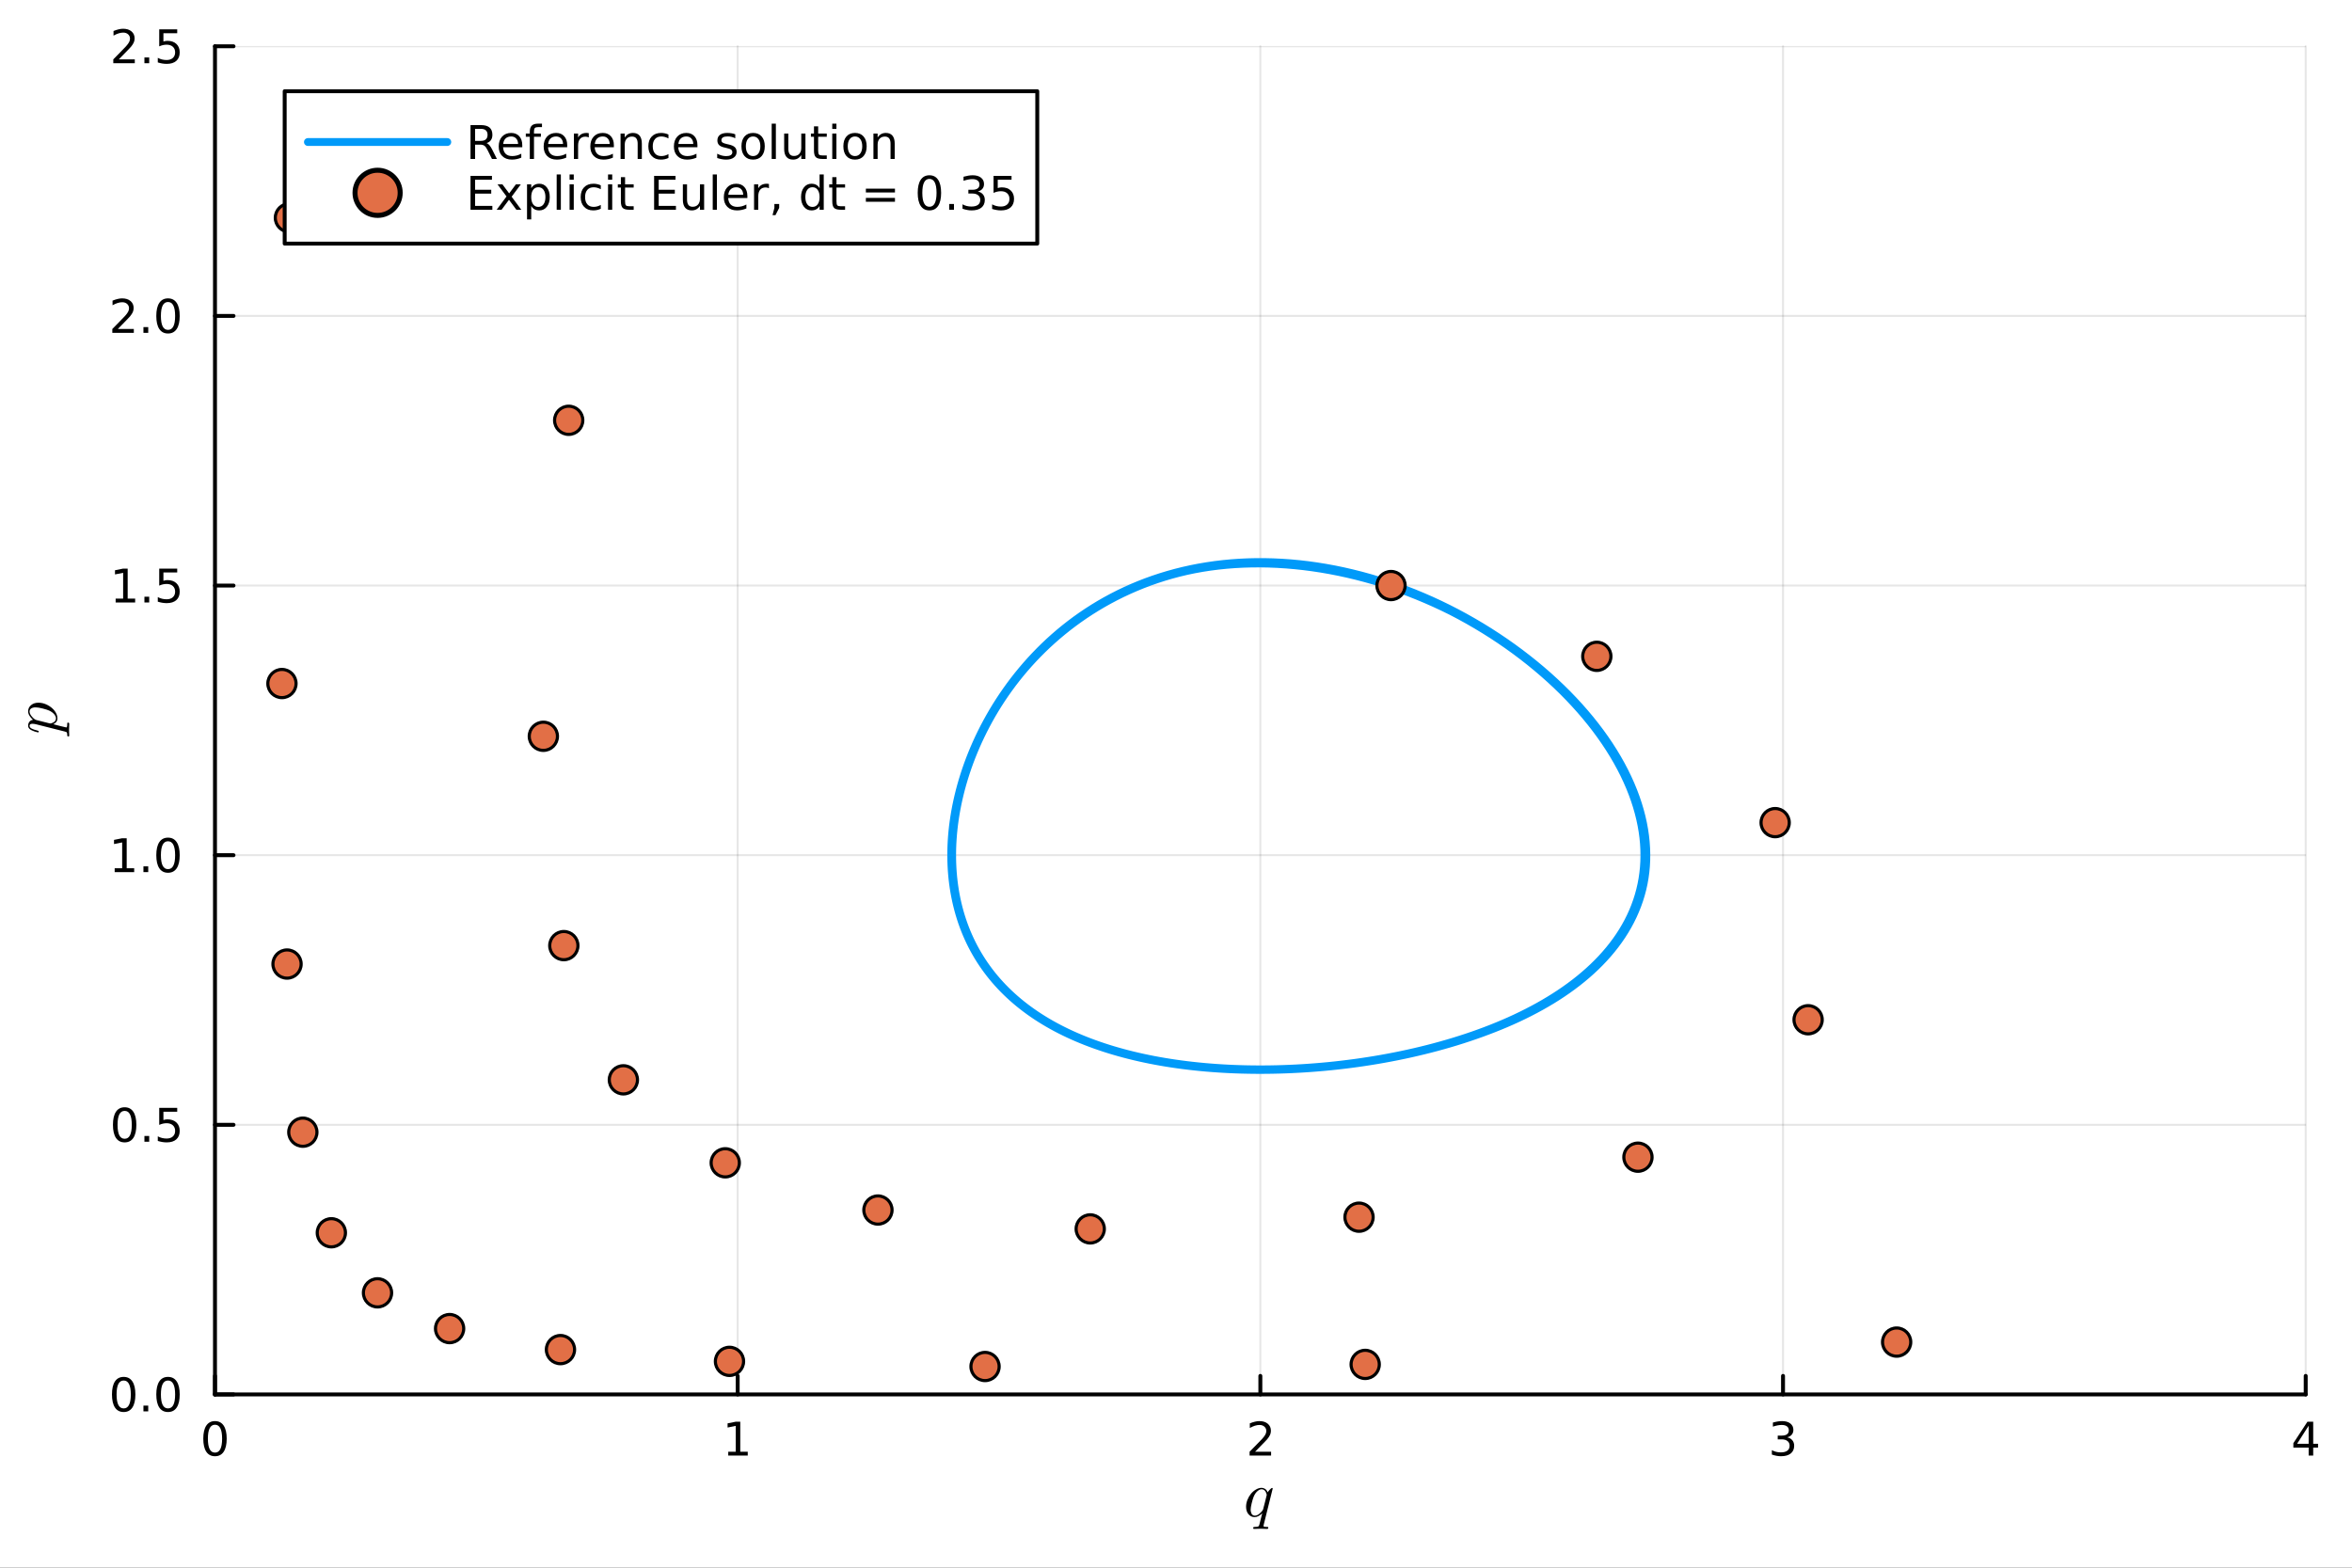 <?xml version="1.0" encoding="utf-8"?>
<svg xmlns="http://www.w3.org/2000/svg" xmlns:xlink="http://www.w3.org/1999/xlink" width="600" height="400" viewBox="0 0 2400 1600">
<rect x="0" y="0" width="2400" height="1600" fill="#333333" stroke="none"/>
<defs>
  <clipPath id="clip090">
    <rect x="0" y="0" width="2400" height="1600"/>
  </clipPath>
</defs>
<path clip-path="url(#clip090)" d="
M0 1600 L2400 1600 L2400 0 L0 0  Z
  " fill="#ffffff" fill-rule="evenodd" fill-opacity="1"/>
<defs>
  <clipPath id="clip091">
    <rect x="480" y="0" width="1681" height="1600"/>
  </clipPath>
</defs>
<defs>
  <clipPath id="clip092">
    <rect x="257" y="47" width="2097" height="1377"/>
  </clipPath>
</defs>
<path clip-path="url(#clip090)" d="
M219.38 1423.18 L2352.76 1423.18 L2352.76 47.244 L219.38 47.244  Z
  " fill="#ffffff" fill-rule="evenodd" fill-opacity="1"/>
<defs>
  <clipPath id="clip093">
    <rect x="219" y="47" width="2134" height="1377"/>
  </clipPath>
</defs>
<polyline clip-path="url(#clip093)" style="stroke:#000000; stroke-linecap:round; stroke-linejoin:round; stroke-width:2; stroke-opacity:0.1; fill:none" points="
  219.38,1423.18 219.38,47.244 
  "/>
<polyline clip-path="url(#clip093)" style="stroke:#000000; stroke-linecap:round; stroke-linejoin:round; stroke-width:2; stroke-opacity:0.1; fill:none" points="
  752.724,1423.18 752.724,47.244 
  "/>
<polyline clip-path="url(#clip093)" style="stroke:#000000; stroke-linecap:round; stroke-linejoin:round; stroke-width:2; stroke-opacity:0.1; fill:none" points="
  1286.07,1423.18 1286.07,47.244 
  "/>
<polyline clip-path="url(#clip093)" style="stroke:#000000; stroke-linecap:round; stroke-linejoin:round; stroke-width:2; stroke-opacity:0.1; fill:none" points="
  1819.41,1423.18 1819.41,47.244 
  "/>
<polyline clip-path="url(#clip093)" style="stroke:#000000; stroke-linecap:round; stroke-linejoin:round; stroke-width:2; stroke-opacity:0.1; fill:none" points="
  2352.76,1423.18 2352.76,47.244 
  "/>
<polyline clip-path="url(#clip090)" style="stroke:#000000; stroke-linecap:round; stroke-linejoin:round; stroke-width:4; stroke-opacity:1; fill:none" points="
  219.38,1423.18 2352.76,1423.18 
  "/>
<polyline clip-path="url(#clip090)" style="stroke:#000000; stroke-linecap:round; stroke-linejoin:round; stroke-width:4; stroke-opacity:1; fill:none" points="
  219.38,1423.18 219.38,1404.28 
  "/>
<polyline clip-path="url(#clip090)" style="stroke:#000000; stroke-linecap:round; stroke-linejoin:round; stroke-width:4; stroke-opacity:1; fill:none" points="
  752.724,1423.18 752.724,1404.28 
  "/>
<polyline clip-path="url(#clip090)" style="stroke:#000000; stroke-linecap:round; stroke-linejoin:round; stroke-width:4; stroke-opacity:1; fill:none" points="
  1286.07,1423.18 1286.07,1404.28 
  "/>
<polyline clip-path="url(#clip090)" style="stroke:#000000; stroke-linecap:round; stroke-linejoin:round; stroke-width:4; stroke-opacity:1; fill:none" points="
  1819.41,1423.18 1819.41,1404.28 
  "/>
<polyline clip-path="url(#clip090)" style="stroke:#000000; stroke-linecap:round; stroke-linejoin:round; stroke-width:4; stroke-opacity:1; fill:none" points="
  2352.76,1423.18 2352.76,1404.28 
  "/>
<path clip-path="url(#clip090)" d="M219.38 1454.1 Q215.769 1454.1 213.94 1457.66 Q212.135 1461.2 212.135 1468.33 Q212.135 1475.44 213.94 1479.01 Q215.769 1482.55 219.38 1482.55 Q223.014 1482.55 224.82 1479.01 Q226.649 1475.44 226.649 1468.33 Q226.649 1461.2 224.82 1457.66 Q223.014 1454.1 219.38 1454.1 M219.38 1450.39 Q225.19 1450.39 228.246 1455 Q231.325 1459.58 231.325 1468.33 Q231.325 1477.06 228.246 1481.67 Q225.19 1486.25 219.38 1486.25 Q213.57 1486.25 210.491 1481.67 Q207.436 1477.06 207.436 1468.33 Q207.436 1459.58 210.491 1455 Q213.57 1450.39 219.38 1450.39 Z" fill="#000000" fill-rule="evenodd" fill-opacity="1" /><path clip-path="url(#clip090)" d="M743.106 1481.64 L750.745 1481.64 L750.745 1455.28 L742.435 1456.95 L742.435 1452.69 L750.699 1451.02 L755.375 1451.02 L755.375 1481.64 L763.013 1481.64 L763.013 1485.58 L743.106 1485.58 L743.106 1481.64 Z" fill="#000000" fill-rule="evenodd" fill-opacity="1" /><path clip-path="url(#clip090)" d="M1280.72 1481.64 L1297.04 1481.64 L1297.04 1485.58 L1275.1 1485.58 L1275.1 1481.64 Q1277.76 1478.89 1282.34 1474.26 Q1286.95 1469.61 1288.13 1468.27 Q1290.37 1465.74 1291.25 1464.01 Q1292.16 1462.25 1292.16 1460.56 Q1292.16 1457.8 1290.21 1456.07 Q1288.29 1454.33 1285.19 1454.33 Q1282.99 1454.33 1280.54 1455.09 Q1278.11 1455.86 1275.33 1457.41 L1275.33 1452.69 Q1278.15 1451.55 1280.61 1450.97 Q1283.06 1450.39 1285.1 1450.39 Q1290.47 1450.39 1293.66 1453.08 Q1296.86 1455.77 1296.86 1460.26 Q1296.86 1462.39 1296.04 1464.31 Q1295.26 1466.2 1293.15 1468.8 Q1292.57 1469.47 1289.47 1472.69 Q1286.37 1475.88 1280.72 1481.64 Z" fill="#000000" fill-rule="evenodd" fill-opacity="1" /><path clip-path="url(#clip090)" d="M1823.66 1466.95 Q1827.02 1467.66 1828.89 1469.93 Q1830.79 1472.2 1830.79 1475.53 Q1830.79 1480.65 1827.27 1483.45 Q1823.75 1486.25 1817.27 1486.25 Q1815.09 1486.25 1812.78 1485.81 Q1810.49 1485.39 1808.03 1484.54 L1808.03 1480.02 Q1809.98 1481.16 1812.29 1481.74 Q1814.61 1482.32 1817.13 1482.32 Q1821.53 1482.32 1823.82 1480.58 Q1826.14 1478.84 1826.14 1475.53 Q1826.14 1472.48 1823.98 1470.77 Q1821.85 1469.03 1818.03 1469.03 L1814.01 1469.03 L1814.01 1465.19 L1818.22 1465.19 Q1821.67 1465.19 1823.5 1463.82 Q1825.33 1462.43 1825.33 1459.84 Q1825.33 1457.18 1823.43 1455.77 Q1821.55 1454.33 1818.03 1454.33 Q1816.11 1454.33 1813.91 1454.75 Q1811.72 1455.16 1809.08 1456.04 L1809.08 1451.88 Q1811.74 1451.14 1814.05 1450.77 Q1816.39 1450.39 1818.45 1450.39 Q1823.78 1450.39 1826.88 1452.83 Q1829.98 1455.23 1829.98 1459.35 Q1829.98 1462.22 1828.34 1464.21 Q1826.69 1466.18 1823.66 1466.95 Z" fill="#000000" fill-rule="evenodd" fill-opacity="1" /><path clip-path="url(#clip090)" d="M2355.77 1455.09 L2343.96 1473.54 L2355.77 1473.54 L2355.77 1455.09 M2354.54 1451.02 L2360.42 1451.02 L2360.42 1473.54 L2365.35 1473.54 L2365.35 1477.43 L2360.42 1477.43 L2360.42 1485.58 L2355.77 1485.58 L2355.77 1477.43 L2340.16 1477.43 L2340.16 1472.92 L2354.54 1451.02 Z" fill="#000000" fill-rule="evenodd" fill-opacity="1" /><path clip-path="url(#clip090)" d="M1298.69 1519.2 L1289.57 1555.89 Q1289.32 1557.05 1289.32 1557.34 Q1289.32 1557.72 1289.41 1557.88 Q1289.54 1558.08 1290.25 1558.24 Q1290.99 1558.4 1292.47 1558.4 Q1293.02 1558.4 1293.21 1558.4 Q1293.41 1558.4 1293.7 1558.46 Q1293.99 1558.53 1294.08 1558.69 Q1294.18 1558.85 1294.18 1559.11 Q1294.18 1560.43 1293.02 1560.43 Q1291.92 1560.43 1289.64 1560.33 Q1287.35 1560.23 1286.22 1560.23 Q1285.13 1560.23 1282.91 1560.33 Q1280.69 1560.43 1279.62 1560.43 Q1279.24 1560.43 1279.01 1560.23 Q1278.78 1560.07 1278.78 1559.88 L1278.75 1559.72 Q1278.75 1558.82 1279.11 1558.59 Q1279.46 1558.4 1280.27 1558.4 Q1283.04 1558.37 1283.84 1557.98 Q1284.65 1557.59 1285.03 1556.21 L1288 1544.42 Q1284.03 1548.38 1280.2 1548.38 Q1276.5 1548.38 1273.99 1545.48 Q1271.51 1542.55 1271.51 1537.82 Q1271.51 1534.31 1272.89 1530.77 Q1274.31 1527.22 1276.5 1524.55 Q1278.72 1521.88 1281.62 1520.2 Q1284.52 1518.49 1287.38 1518.49 Q1289.22 1518.49 1290.86 1519.56 Q1292.54 1520.62 1293.54 1523.1 Q1294.37 1521.68 1295.92 1520.14 Q1297.46 1518.56 1298.01 1518.56 Q1298.33 1518.56 1298.49 1518.78 Q1298.69 1518.98 1298.69 1519.2 M1292.6 1525.74 Q1292.6 1525.42 1292.34 1524.61 Q1292.12 1523.81 1291.6 1522.71 Q1291.12 1521.59 1289.99 1520.78 Q1288.87 1519.94 1287.38 1519.94 Q1285.26 1519.94 1282.97 1522.01 Q1280.72 1524.03 1279.24 1527.58 Q1278.3 1529.9 1277.24 1534.21 Q1276.18 1538.53 1276.18 1540.72 Q1276.18 1541.23 1276.21 1541.81 Q1276.27 1542.39 1276.53 1543.36 Q1276.79 1544.32 1277.17 1545.06 Q1277.59 1545.81 1278.43 1546.35 Q1279.27 1546.9 1280.4 1546.9 Q1282.84 1546.9 1285.29 1544.81 Q1287.74 1542.71 1288.77 1540.85 Q1288.9 1540.65 1290.73 1533.34 Q1292.6 1526.03 1292.6 1525.74 Z" fill="#000000" fill-rule="evenodd" fill-opacity="1" /><polyline clip-path="url(#clip093)" style="stroke:#000000; stroke-linecap:round; stroke-linejoin:round; stroke-width:2; stroke-opacity:0.1; fill:none" points="
  219.38,1423.18 2352.76,1423.18 
  "/>
<polyline clip-path="url(#clip093)" style="stroke:#000000; stroke-linecap:round; stroke-linejoin:round; stroke-width:2; stroke-opacity:0.1; fill:none" points="
  219.38,1147.99 2352.76,1147.99 
  "/>
<polyline clip-path="url(#clip093)" style="stroke:#000000; stroke-linecap:round; stroke-linejoin:round; stroke-width:2; stroke-opacity:0.1; fill:none" points="
  219.38,872.806 2352.76,872.806 
  "/>
<polyline clip-path="url(#clip093)" style="stroke:#000000; stroke-linecap:round; stroke-linejoin:round; stroke-width:2; stroke-opacity:0.1; fill:none" points="
  219.38,597.618 2352.76,597.618 
  "/>
<polyline clip-path="url(#clip093)" style="stroke:#000000; stroke-linecap:round; stroke-linejoin:round; stroke-width:2; stroke-opacity:0.1; fill:none" points="
  219.38,322.431 2352.76,322.431 
  "/>
<polyline clip-path="url(#clip093)" style="stroke:#000000; stroke-linecap:round; stroke-linejoin:round; stroke-width:2; stroke-opacity:0.1; fill:none" points="
  219.38,47.244 2352.76,47.244 
  "/>
<polyline clip-path="url(#clip090)" style="stroke:#000000; stroke-linecap:round; stroke-linejoin:round; stroke-width:4; stroke-opacity:1; fill:none" points="
  219.38,1423.18 219.38,47.244 
  "/>
<polyline clip-path="url(#clip090)" style="stroke:#000000; stroke-linecap:round; stroke-linejoin:round; stroke-width:4; stroke-opacity:1; fill:none" points="
  219.38,1423.18 238.278,1423.18 
  "/>
<polyline clip-path="url(#clip090)" style="stroke:#000000; stroke-linecap:round; stroke-linejoin:round; stroke-width:4; stroke-opacity:1; fill:none" points="
  219.38,1147.99 238.278,1147.99 
  "/>
<polyline clip-path="url(#clip090)" style="stroke:#000000; stroke-linecap:round; stroke-linejoin:round; stroke-width:4; stroke-opacity:1; fill:none" points="
  219.38,872.806 238.278,872.806 
  "/>
<polyline clip-path="url(#clip090)" style="stroke:#000000; stroke-linecap:round; stroke-linejoin:round; stroke-width:4; stroke-opacity:1; fill:none" points="
  219.38,597.618 238.278,597.618 
  "/>
<polyline clip-path="url(#clip090)" style="stroke:#000000; stroke-linecap:round; stroke-linejoin:round; stroke-width:4; stroke-opacity:1; fill:none" points="
  219.38,322.431 238.278,322.431 
  "/>
<polyline clip-path="url(#clip090)" style="stroke:#000000; stroke-linecap:round; stroke-linejoin:round; stroke-width:4; stroke-opacity:1; fill:none" points="
  219.38,47.244 238.278,47.244 
  "/>
<path clip-path="url(#clip090)" d="M126.205 1408.98 Q122.593 1408.98 120.765 1412.54 Q118.959 1416.08 118.959 1423.21 Q118.959 1430.32 120.765 1433.89 Q122.593 1437.43 126.205 1437.43 Q129.839 1437.43 131.644 1433.89 Q133.473 1430.32 133.473 1423.21 Q133.473 1416.08 131.644 1412.54 Q129.839 1408.98 126.205 1408.98 M126.205 1405.27 Q132.015 1405.27 135.07 1409.88 Q138.149 1414.46 138.149 1423.21 Q138.149 1431.94 135.07 1436.55 Q132.015 1441.13 126.205 1441.13 Q120.394 1441.13 117.316 1436.55 Q114.26 1431.94 114.26 1423.21 Q114.26 1414.46 117.316 1409.88 Q120.394 1405.27 126.205 1405.27 Z" fill="#000000" fill-rule="evenodd" fill-opacity="1" /><path clip-path="url(#clip090)" d="M146.366 1434.58 L151.251 1434.58 L151.251 1440.46 L146.366 1440.46 L146.366 1434.58 Z" fill="#000000" fill-rule="evenodd" fill-opacity="1" /><path clip-path="url(#clip090)" d="M171.436 1408.98 Q167.825 1408.98 165.996 1412.54 Q164.19 1416.08 164.19 1423.21 Q164.19 1430.32 165.996 1433.89 Q167.825 1437.43 171.436 1437.43 Q175.07 1437.43 176.876 1433.89 Q178.704 1430.32 178.704 1423.21 Q178.704 1416.08 176.876 1412.54 Q175.07 1408.98 171.436 1408.98 M171.436 1405.27 Q177.246 1405.27 180.301 1409.88 Q183.38 1414.46 183.38 1423.21 Q183.38 1431.94 180.301 1436.55 Q177.246 1441.13 171.436 1441.13 Q165.626 1441.13 162.547 1436.55 Q159.491 1431.94 159.491 1423.21 Q159.491 1414.46 162.547 1409.88 Q165.626 1405.27 171.436 1405.27 Z" fill="#000000" fill-rule="evenodd" fill-opacity="1" /><path clip-path="url(#clip090)" d="M127.2 1133.79 Q123.589 1133.79 121.76 1137.36 Q119.955 1140.9 119.955 1148.03 Q119.955 1155.13 121.76 1158.7 Q123.589 1162.24 127.2 1162.24 Q130.834 1162.24 132.64 1158.7 Q134.468 1155.13 134.468 1148.03 Q134.468 1140.9 132.64 1137.36 Q130.834 1133.79 127.2 1133.79 M127.2 1130.09 Q133.01 1130.09 136.066 1134.69 Q139.144 1139.28 139.144 1148.03 Q139.144 1156.75 136.066 1161.36 Q133.01 1165.94 127.2 1165.94 Q121.39 1165.94 118.311 1161.36 Q115.256 1156.75 115.256 1148.03 Q115.256 1139.28 118.311 1134.69 Q121.39 1130.09 127.2 1130.09 Z" fill="#000000" fill-rule="evenodd" fill-opacity="1" /><path clip-path="url(#clip090)" d="M147.362 1159.39 L152.246 1159.39 L152.246 1165.27 L147.362 1165.27 L147.362 1159.39 Z" fill="#000000" fill-rule="evenodd" fill-opacity="1" /><path clip-path="url(#clip090)" d="M162.477 1130.71 L180.834 1130.71 L180.834 1134.65 L166.76 1134.65 L166.76 1143.12 Q167.778 1142.77 168.797 1142.61 Q169.815 1142.43 170.834 1142.43 Q176.621 1142.43 180.001 1145.6 Q183.38 1148.77 183.38 1154.18 Q183.38 1159.76 179.908 1162.87 Q176.436 1165.94 170.116 1165.94 Q167.94 1165.94 165.672 1165.57 Q163.427 1165.2 161.019 1164.46 L161.019 1159.76 Q163.102 1160.9 165.325 1161.45 Q167.547 1162.01 170.024 1162.01 Q174.028 1162.01 176.366 1159.9 Q178.704 1157.8 178.704 1154.18 Q178.704 1150.57 176.366 1148.47 Q174.028 1146.36 170.024 1146.36 Q168.149 1146.36 166.274 1146.78 Q164.422 1147.19 162.477 1148.07 L162.477 1130.71 Z" fill="#000000" fill-rule="evenodd" fill-opacity="1" /><path clip-path="url(#clip090)" d="M117.015 886.15 L124.654 886.15 L124.654 859.785 L116.343 861.451 L116.343 857.192 L124.607 855.526 L129.283 855.526 L129.283 886.15 L136.922 886.15 L136.922 890.086 L117.015 890.086 L117.015 886.15 Z" fill="#000000" fill-rule="evenodd" fill-opacity="1" /><path clip-path="url(#clip090)" d="M146.366 884.206 L151.251 884.206 L151.251 890.086 L146.366 890.086 L146.366 884.206 Z" fill="#000000" fill-rule="evenodd" fill-opacity="1" /><path clip-path="url(#clip090)" d="M171.436 858.604 Q167.825 858.604 165.996 862.169 Q164.19 865.711 164.19 872.84 Q164.19 879.947 165.996 883.512 Q167.825 887.053 171.436 887.053 Q175.07 887.053 176.876 883.512 Q178.704 879.947 178.704 872.84 Q178.704 865.711 176.876 862.169 Q175.07 858.604 171.436 858.604 M171.436 854.901 Q177.246 854.901 180.301 859.507 Q183.38 864.09 183.38 872.84 Q183.38 881.567 180.301 886.174 Q177.246 890.757 171.436 890.757 Q165.626 890.757 162.547 886.174 Q159.491 881.567 159.491 872.84 Q159.491 864.09 162.547 859.507 Q165.626 854.901 171.436 854.901 Z" fill="#000000" fill-rule="evenodd" fill-opacity="1" /><path clip-path="url(#clip090)" d="M118.01 610.963 L125.649 610.963 L125.649 584.598 L117.339 586.264 L117.339 582.005 L125.603 580.338 L130.279 580.338 L130.279 610.963 L137.917 610.963 L137.917 614.898 L118.01 614.898 L118.01 610.963 Z" fill="#000000" fill-rule="evenodd" fill-opacity="1" /><path clip-path="url(#clip090)" d="M147.362 609.019 L152.246 609.019 L152.246 614.898 L147.362 614.898 L147.362 609.019 Z" fill="#000000" fill-rule="evenodd" fill-opacity="1" /><path clip-path="url(#clip090)" d="M162.477 580.338 L180.834 580.338 L180.834 584.274 L166.76 584.274 L166.76 592.746 Q167.778 592.399 168.797 592.236 Q169.815 592.051 170.834 592.051 Q176.621 592.051 180.001 595.223 Q183.38 598.394 183.38 603.81 Q183.38 609.389 179.908 612.491 Q176.436 615.57 170.116 615.57 Q167.94 615.57 165.672 615.199 Q163.427 614.829 161.019 614.088 L161.019 609.389 Q163.102 610.523 165.325 611.079 Q167.547 611.635 170.024 611.635 Q174.028 611.635 176.366 609.528 Q178.704 607.422 178.704 603.81 Q178.704 600.199 176.366 598.093 Q174.028 595.986 170.024 595.986 Q168.149 595.986 166.274 596.403 Q164.422 596.82 162.477 597.699 L162.477 580.338 Z" fill="#000000" fill-rule="evenodd" fill-opacity="1" /><path clip-path="url(#clip090)" d="M120.232 335.776 L136.552 335.776 L136.552 339.711 L114.607 339.711 L114.607 335.776 Q117.269 333.021 121.853 328.392 Q126.459 323.739 127.64 322.397 Q129.885 319.873 130.765 318.137 Q131.667 316.378 131.667 314.688 Q131.667 311.934 129.723 310.198 Q127.802 308.461 124.7 308.461 Q122.501 308.461 120.047 309.225 Q117.617 309.989 114.839 311.54 L114.839 306.818 Q117.663 305.684 120.117 305.105 Q122.57 304.526 124.607 304.526 Q129.978 304.526 133.172 307.211 Q136.367 309.897 136.367 314.387 Q136.367 316.517 135.556 318.438 Q134.769 320.336 132.663 322.929 Q132.084 323.6 128.982 326.818 Q125.88 330.012 120.232 335.776 Z" fill="#000000" fill-rule="evenodd" fill-opacity="1" /><path clip-path="url(#clip090)" d="M146.366 333.832 L151.251 333.832 L151.251 339.711 L146.366 339.711 L146.366 333.832 Z" fill="#000000" fill-rule="evenodd" fill-opacity="1" /><path clip-path="url(#clip090)" d="M171.436 308.23 Q167.825 308.23 165.996 311.795 Q164.19 315.336 164.19 322.466 Q164.19 329.572 165.996 333.137 Q167.825 336.679 171.436 336.679 Q175.07 336.679 176.876 333.137 Q178.704 329.572 178.704 322.466 Q178.704 315.336 176.876 311.795 Q175.07 308.23 171.436 308.23 M171.436 304.526 Q177.246 304.526 180.301 309.133 Q183.38 313.716 183.38 322.466 Q183.38 331.193 180.301 335.799 Q177.246 340.383 171.436 340.383 Q165.626 340.383 162.547 335.799 Q159.491 331.193 159.491 322.466 Q159.491 313.716 162.547 309.133 Q165.626 304.526 171.436 304.526 Z" fill="#000000" fill-rule="evenodd" fill-opacity="1" /><path clip-path="url(#clip090)" d="M121.228 60.589 L137.547 60.589 L137.547 64.524 L115.603 64.524 L115.603 60.589 Q118.265 57.834 122.848 53.205 Q127.455 48.552 128.635 47.209 Q130.88 44.686 131.76 42.95 Q132.663 41.191 132.663 39.501 Q132.663 36.746 130.718 35.01 Q128.797 33.274 125.695 33.274 Q123.496 33.274 121.043 34.038 Q118.612 34.802 115.834 36.353 L115.834 31.631 Q118.658 30.497 121.112 29.918 Q123.566 29.339 125.603 29.339 Q130.973 29.339 134.167 32.024 Q137.362 34.709 137.362 39.2 Q137.362 41.33 136.552 43.251 Q135.765 45.149 133.658 47.742 Q133.08 48.413 129.978 51.631 Q126.876 54.825 121.228 60.589 Z" fill="#000000" fill-rule="evenodd" fill-opacity="1" /><path clip-path="url(#clip090)" d="M147.362 58.645 L152.246 58.645 L152.246 64.524 L147.362 64.524 L147.362 58.645 Z" fill="#000000" fill-rule="evenodd" fill-opacity="1" /><path clip-path="url(#clip090)" d="M162.477 29.964 L180.834 29.964 L180.834 33.899 L166.76 33.899 L166.76 42.371 Q167.778 42.024 168.797 41.862 Q169.815 41.677 170.834 41.677 Q176.621 41.677 180.001 44.848 Q183.38 48.02 183.38 53.436 Q183.38 59.015 179.908 62.117 Q176.436 65.195 170.116 65.195 Q167.94 65.195 165.672 64.825 Q163.427 64.455 161.019 63.714 L161.019 59.015 Q163.102 60.149 165.325 60.705 Q167.547 61.26 170.024 61.26 Q174.028 61.26 176.366 59.154 Q178.704 57.047 178.704 53.436 Q178.704 49.825 176.366 47.719 Q174.028 45.612 170.024 45.612 Q168.149 45.612 166.274 46.029 Q164.422 46.446 162.477 47.325 L162.477 29.964 Z" fill="#000000" fill-rule="evenodd" fill-opacity="1" /><path clip-path="url(#clip090)" d="M39.242 717.179 Q43.945 717.179 48.486 719.563 Q53.027 721.914 55.829 725.617 Q58.598 729.321 58.598 733.089 Q58.598 735.344 57.374 736.857 Q56.118 738.339 54.347 739.144 Q56.537 739.756 61.787 741.076 Q67.036 742.397 67.552 742.397 Q67.841 742.397 67.97 742.332 Q68.099 742.268 68.26 741.978 Q68.453 741.688 68.518 740.98 Q68.614 740.271 68.614 739.079 Q68.614 738.467 68.614 738.242 Q68.647 737.984 68.808 737.759 Q68.969 737.501 69.323 737.501 Q70.643 737.501 70.643 738.693 Q70.643 739.756 70.547 741.946 Q70.45 744.136 70.45 745.231 Q70.45 746.165 70.547 748.033 Q70.643 749.901 70.643 750.77 Q70.643 751.64 69.87 751.64 Q69.419 751.64 69.13 751.511 Q68.872 751.414 68.743 751.157 Q68.647 750.899 68.614 750.674 Q68.614 750.48 68.614 750.094 Q68.614 748.612 68.357 747.968 Q68.131 747.324 67.648 747.099 Q67.197 746.841 65.909 746.551 L36.537 739.144 Q34.573 738.693 33.188 738.693 Q31.449 738.693 30.805 739.24 Q30.16 739.788 30.16 740.754 Q30.16 742.429 32.157 743.524 Q34.154 744.619 38.019 745.553 Q39.081 745.843 39.307 746.036 Q39.532 746.197 39.532 746.68 Q39.5 747.485 38.856 747.485 Q38.695 747.485 37.664 747.227 Q36.602 746.97 35.056 746.487 Q33.478 745.971 32.479 745.424 Q31.803 745.102 31.352 744.812 Q30.901 744.522 30.193 743.942 Q29.484 743.331 29.098 742.461 Q28.711 741.591 28.711 740.529 Q28.711 738.467 29.935 736.761 Q31.159 735.054 33.639 734.603 Q31.481 732.767 30.096 730.513 Q28.711 728.258 28.711 725.972 Q28.711 722.171 31.674 719.691 Q34.605 717.179 39.242 717.179 M36.344 721.946 Q33.413 721.946 31.803 723.073 Q30.16 724.168 30.16 726.165 Q30.16 728.645 32.672 731.511 Q35.056 734.345 37.278 734.925 L50.193 738.178 L51.255 738.371 Q51.449 738.371 52.028 738.274 Q52.576 738.145 53.477 737.791 Q54.379 737.405 55.184 736.889 Q55.957 736.342 56.537 735.376 Q57.117 734.377 57.117 733.154 Q57.117 731.189 55.378 729.063 Q53.639 726.906 50.354 725.295 Q48.228 724.297 43.655 723.138 Q39.049 721.946 36.344 721.946 Z" fill="#000000" fill-rule="evenodd" fill-opacity="1" /><polyline clip-path="url(#clip093)" style="stroke:#009af9; stroke-linecap:round; stroke-linejoin:round; stroke-width:8; stroke-opacity:1; fill:none" points="
  1419.4,597.618 1428.39,600.816 1437.34,604.207 1446.24,607.79 1455.08,611.56 1463.85,615.512 1472.55,619.643 1481.16,623.948 1489.68,628.421 1498.1,633.058 
  1506.4,637.852 1514.59,642.799 1522.66,647.892 1530.58,653.124 1538.37,658.491 1546.01,663.985 1553.48,669.6 1560.79,675.329 1567.93,681.165 1574.89,687.103 
  1581.67,693.134 1588.25,699.252 1594.63,705.449 1600.8,711.72 1606.77,718.057 1612.52,724.452 1618.04,730.899 1623.35,737.391 1628.42,743.921 1633.25,750.482 
  1637.85,757.068 1642.21,763.672 1646.33,770.289 1650.19,776.913 1653.81,783.536 1657.18,790.154 1660.29,796.762 1663.16,803.352 1665.76,809.921 1668.12,816.462 
  1670.22,822.971 1672.06,829.443 1673.65,835.874 1674.99,842.259 1676.08,848.594 1676.92,854.875 1677.51,861.1 1677.85,867.263 1677.95,873.363 1677.81,879.395 
  1677.43,885.357 1676.81,891.246 1675.97,897.06 1674.89,902.796 1673.59,908.452 1672.06,914.026 1670.32,919.516 1668.36,924.921 1666.2,930.239 1663.83,935.47 
  1661.26,940.611 1658.49,945.663 1655.54,950.624 1652.4,955.493 1649.07,960.269 1645.57,964.953 1641.9,969.544 1638.07,974.041 1634.07,978.445 1629.91,982.756 
  1625.61,986.973 1621.16,991.096 1616.56,995.126 1611.84,999.063 1606.98,1002.91 1601.99,1006.66 1596.88,1010.32 1591.66,1013.88 1586.32,1017.36 1580.88,1020.74 
  1575.33,1024.04 1569.69,1027.24 1563.95,1030.36 1558.13,1033.39 1552.22,1036.33 1546.24,1039.19 1540.18,1041.96 1534.05,1044.64 1527.85,1047.24 1521.59,1049.76 
  1515.28,1052.19 1508.91,1054.54 1502.49,1056.82 1496.03,1059.01 1489.52,1061.12 1482.98,1063.16 1476.4,1065.11 1469.79,1066.99 1463.15,1068.8 1456.49,1070.53 
  1449.8,1072.18 1443.1,1073.77 1436.39,1075.27 1429.66,1076.71 1422.92,1078.08 1416.18,1079.37 1409.44,1080.6 1402.69,1081.75 1395.95,1082.84 1389.21,1083.86 
  1382.48,1084.81 1375.76,1085.69 1369.05,1086.51 1362.35,1087.27 1355.68,1087.96 1349.02,1088.58 1342.38,1089.14 1335.76,1089.64 1329.17,1090.08 1322.6,1090.45 
  1316.07,1090.76 1309.56,1091.01 1303.09,1091.2 1296.64,1091.33 1290.24,1091.4 1283.87,1091.41 1277.54,1091.36 1271.25,1091.25 1265,1091.08 1258.79,1090.86 
  1252.63,1090.57 1246.51,1090.23 1240.44,1089.83 1234.42,1089.37 1228.44,1088.86 1222.52,1088.29 1216.65,1087.66 1210.83,1086.98 1205.07,1086.24 1199.35,1085.44 
  1193.7,1084.59 1188.1,1083.68 1182.56,1082.72 1177.07,1081.7 1171.65,1080.62 1166.28,1079.49 1160.97,1078.3 1155.73,1077.06 1150.54,1075.76 1145.42,1074.41 
  1140.36,1073 1135.36,1071.54 1130.43,1070.02 1125.56,1068.44 1120.76,1066.81 1116.02,1065.13 1111.35,1063.39 1106.74,1061.59 1102.21,1059.74 1097.74,1057.83 
  1093.34,1055.87 1089.01,1053.85 1084.75,1051.77 1080.56,1049.64 1076.44,1047.45 1072.39,1045.2 1068.41,1042.9 1064.51,1040.54 1060.68,1038.13 1056.92,1035.65 
  1053.23,1033.12 1049.62,1030.54 1046.09,1027.9 1042.63,1025.2 1039.24,1022.44 1035.93,1019.62 1032.7,1016.75 1029.55,1013.83 1026.47,1010.84 1023.47,1007.8 
  1020.55,1004.7 1017.71,1001.54 1014.94,998.328 1012.26,995.056 1009.66,991.728 1007.14,988.342 1004.69,984.899 1002.33,981.399 1000.06,977.842 997.86,974.229 
  995.747,970.561 993.719,966.837 991.774,963.058 989.915,959.223 988.141,955.332 986.453,951.386 984.852,947.383 983.339,943.326 981.913,939.213 980.576,935.045 
  979.329,930.823 978.171,926.547 977.104,922.217 976.129,917.833 975.246,913.398 974.456,908.911 973.76,904.372 973.158,899.784 972.651,895.146 972.241,890.46 
  971.928,885.726 971.712,880.946 971.595,876.121 971.577,871.251 971.66,866.339 971.844,861.386 972.13,856.393 972.519,851.36 973.012,846.291 973.61,841.186 
  974.314,836.048 975.125,830.877 976.044,825.676 977.071,820.446 978.209,815.189 979.457,809.908 980.817,804.604 982.29,799.279 983.877,793.936 985.58,788.576 
  987.398,783.203 989.334,777.817 991.389,772.423 993.563,767.021 995.855,761.614 998.266,756.205 1000.8,750.797 1003.46,745.394 1006.24,740.001 1009.15,734.62 
  1012.18,729.256 1015.35,723.912 1018.64,718.592 1022.07,713.3 1025.63,708.041 1029.32,702.817 1033.14,697.634 1037.1,692.495 1041.2,687.405 1045.43,682.367 
  1049.8,677.386 1054.3,672.466 1058.95,667.612 1063.73,662.827 1068.64,658.117 1073.7,653.486 1078.89,648.938 1084.22,644.477 1089.68,640.109 1095.28,635.838 
  1101.02,631.669 1106.9,627.606 1112.91,623.654 1119.05,619.819 1125.33,616.104 1131.74,612.515 1138.28,609.056 1144.96,605.734 1151.76,602.552 1158.69,599.515 
  1165.75,596.63 1172.94,593.901 1180.25,591.333 1187.68,588.931 1195.23,586.702 1202.91,584.65 1210.71,582.79 1218.65,581.129 1226.71,579.667 1234.89,578.405 
  1243.17,577.345 1251.56,576.487 1260.03,575.831 1268.59,575.378 1277.23,575.129 1285.94,575.083 1294.71,575.239 1303.53,575.599 1312.4,576.162 1321.32,576.926 
  1330.26,577.891 1339.23,579.057 1348.22,580.422 1357.22,581.986 1366.23,583.746 1375.23,585.701 1384.22,587.849 1393.19,590.189 1402.14,592.719 1411.06,595.436 
  1419.95,598.338 1428.78,601.423 1437.57,604.688 1446.29,608.13 1454.95,611.745 1463.54,615.532 1472.05,619.487 1480.48,623.606 1488.81,627.885 1497.05,632.321 
  1505.18,636.911 1513.2,641.648 1521.1,646.531 1528.88,651.553 1536.53,656.711 1544.04,662 1551.4,667.414 1558.62,672.949 1565.68,678.6 1572.58,684.361 
  1579.32,690.226 1585.88,696.191 1592.25,702.248 1598.45,708.392 1604.45,714.617 1610.25,720.917 1615.85,727.284 1621.24,733.713 1626.42,740.195 1631.37,746.726 
  1636.1,753.296 1640.59,759.9 1644.85,766.527 1648.86,773.167 1652.63,779.812 1656.15,786.456 1659.43,793.094 1662.45,799.719 1665.22,806.326 1667.74,812.909 
  1670.01,819.463 1672.02,825.984 1673.78,832.465 1675.29,838.904 1676.54,845.295 1677.54,851.633 1678.29,857.916 1678.79,864.139 1679.04,870.299 1679.04,876.392 
  1678.8,882.415 1678.32,888.365 1677.6,894.24 1676.64,900.036 1675.45,905.751 1674.03,911.384 1672.38,916.932 1670.52,922.393 1668.43,927.767 1666.13,933.05 
  1663.63,938.244 1660.92,943.345 1658.02,948.355 1654.92,953.271 1651.64,958.095 1648.19,962.825 1644.56,967.462 1640.76,972.006 1636.81,976.458 1632.71,980.817 
  1628.46,985.086 1624.07,989.261 1619.54,993.341 1614.86,997.327 1610.05,1001.22 1605.11,1005.02 1600.04,1008.72 1594.86,1012.34 1589.56,1015.86 1584.15,1019.29 
  1578.64,1022.64 1573.03,1025.89 1567.33,1029.05 1561.54,1032.13 1555.66,1035.12 1549.7,1038.02 1543.66,1040.84 1537.55,1043.57 1531.38,1046.22 1525.14,1048.78 
  1518.84,1051.26 1512.49,1053.66 1506.08,1055.97 1499.63,1058.21 1493.13,1060.36 1486.6,1062.44 1480.02,1064.43 1473.42,1066.35 1466.78,1068.2 1460.12,1069.96 
  1453.44,1071.65 1446.74,1073.27 1440.02,1074.81 1433.28,1076.28 1426.54,1077.68 1419.79,1079.01 1413.04,1080.26 1406.28,1081.45 1399.53,1082.57 1392.78,1083.62 
  1386.03,1084.61 1379.29,1085.53 1372.57,1086.38 1365.85,1087.17 1359.15,1087.89 1352.47,1088.55 1345.81,1089.14 1339.16,1089.68 1332.54,1090.14 1325.95,1090.55 
  1319.38,1090.89 1312.84,1091.18 1306.33,1091.4 1299.85,1091.56 1293.41,1091.66 1287.01,1091.7 1280.64,1091.68 1274.31,1091.6 1268.02,1091.46 1261.77,1091.27 
  1255.57,1091.01 1249.42,1090.7 1243.31,1090.33 1237.24,1089.9 1231.23,1089.42 1225.27,1088.87 1219.36,1088.27 1213.5,1087.62 1207.7,1086.91 1201.95,1086.14 
  1196.26,1085.31 1190.63,1084.43 1185.05,1083.5 1179.54,1082.5 1174.08,1081.46 1168.68,1080.35 1163.35,1079.19 1158.08,1077.98 1152.86,1076.71 1147.72,1075.39 
  1142.63,1074.01 1137.62,1072.57 1132.66,1071.08 1127.77,1069.53 1122.95,1067.93 1118.19,1066.27 1113.5,1064.56 1108.87,1062.79 1104.32,1060.97 1099.82,1059.09 
  1095.4,1057.16 1091.04,1055.16 1086.75,1053.12 1082.52,1051.01 1078.36,1048.85 1074.27,1046.64 1070.26,1044.37 1066.31,1042.04 1062.44,1039.66 1058.64,1037.22 
  1054.91,1034.72 1051.25,1032.17 1047.67,1029.56 1044.17,1026.89 1040.74,1024.17 1037.38,1021.39 1034.1,1018.55 1030.9,1015.65 1027.78,1012.7 1024.73,1009.69 
  1021.76,1006.62 1018.87,1003.49 1016.06,1000.3 1013.32,997.056 1010.67,993.754 1008.1,990.394 1005.61,986.976 1003.2,983.5 1000.87,979.967 998.629,976.377 
  996.468,972.729 994.391,969.025 992.399,965.264 990.491,961.447 988.67,957.573 986.934,953.644 985.286,949.66 983.725,945.62 982.252,941.526 980.867,937.378 
  979.572,933.176 978.367,928.92 977.253,924.612 976.23,920.252 975.298,915.839 974.46,911.376 973.714,906.862 973.062,902.298 972.505,897.685 972.043,893.023 
  971.677,888.313 971.408,883.557 971.235,878.754 971.158,873.909 971.179,869.02 971.3,864.09 971.522,859.119 971.845,854.109 972.272,849.062 972.804,843.977 
  973.442,838.857 974.187,833.704 975.041,828.519 976.005,823.304 977.079,818.06 978.265,812.791 979.565,807.497 980.978,802.181 982.507,796.845 984.153,791.491 
  985.916,786.123 987.797,780.741 989.797,775.35 991.918,769.951 994.161,764.548 996.525,759.143 999.013,753.739 1001.62,748.339 1004.36,742.947 1007.22,737.565 
  1010.21,732.197 1013.33,726.847 1016.57,721.517 1019.94,716.212 1023.44,710.935 1027.07,705.69 1030.84,700.481 1034.73,695.311 1038.76,690.186 1042.91,685.108 
  1047.2,680.082 1051.63,675.113 1056.19,670.205 1060.88,665.362 1065.71,660.59 1070.67,655.892 1075.77,651.273 1081.01,646.739 1086.38,642.294 1091.89,637.944 
  1097.53,633.693 1103.32,629.547 1109.24,625.511 1115.3,621.591 1121.5,617.792 1127.84,614.119 1134.31,610.579 1140.93,607.175 1147.69,603.911 1154.6,600.791 
  1161.64,597.822 1168.82,595.009 1176.13,592.357 1183.56,589.87 1191.12,587.553 1198.8,585.41 1206.59,583.446 1214.49,581.662 1222.5,580.065 1230.6,578.655 
  1238.81,577.437 1247.1,576.413 1255.48,575.585 1263.94,574.957 1272.48,574.529 1281.09,574.303 1289.77,574.282 1298.5,574.466 1307.29,574.855 1316.13,575.452 
  1325.01,576.256 1333.93,577.268 1342.88,578.487 1351.85,579.913 1360.84,581.546 1369.85,583.386 1378.85,585.43 1387.86,587.678 1396.86,590.128 1405.85,592.778 
  1414.82,595.627 1423.75,598.673 1432.65,601.911 1441.51,605.341 1450.32,608.959 1459.07,612.761 1467.76,616.745 1476.37,620.906 1484.9,625.24 1493.34,629.744 
  1501.69,634.412 1509.93,639.24 1518.06,644.223 1526.07,649.356 1533.95,654.633 1541.69,660.048 1549.28,665.596 1556.72,671.27 1564.01,677.061 1571.12,682.962 
  1578.07,688.964 1584.83,695.06 1591.4,701.242 1597.77,707.503 1603.95,713.835 1609.91,720.231 1615.65,726.684 1621.17,733.188 1626.47,739.734 1631.53,746.318 
  1636.36,752.932 1640.94,759.569 1645.28,766.224 1649.37,772.891 1653.21,779.564 1656.8,786.236 1660.13,792.903 1663.2,799.558 1666.01,806.197 1668.56,812.814 
  1670.84,819.404 1672.87,825.963 1674.63,832.484 1676.13,838.965 1677.37,845.4 1678.36,851.784 1679.08,858.115 1679.54,864.386 1679.75,870.596 1679.71,876.739 
  1679.43,882.813 1678.89,888.813 1678.12,894.737 1677.11,900.58 1675.86,906.341 1674.39,912.016 1672.7,917.601 1670.79,923.096 1668.67,928.496 1666.35,933.801 
  1663.83,939.006 1661.12,944.112 1658.22,949.123 1655.13,954.041 1651.85,958.866 1648.39,963.597 1644.76,968.234 1640.96,972.778 1637,977.228 1632.88,981.585 
  1628.6,985.847 1624.18,990.017 1619.61,994.093 1614.91,998.075 1610.07,1001.96 1605.11,1005.76 1600.02,1009.47 1594.82,1013.08 1589.5,1016.6 1584.07,1020.03 
  1578.54,1023.37 1572.91,1026.62 1567.19,1029.77 1561.37,1032.84 1555.47,1035.82 1549.49,1038.72 1543.43,1041.52 1537.3,1044.24 1531.1,1046.87 1524.83,1049.42 
  1518.51,1051.88 1512.13,1054.27 1505.7,1056.56 1499.22,1058.78 1492.7,1060.92 1486.14,1062.98 1479.54,1064.96 1472.91,1066.86 1466.26,1068.69 1459.57,1070.44 
  1452.87,1072.12 1446.15,1073.73 1439.42,1075.27 1432.68,1076.73 1425.92,1078.13 1419.15,1079.45 1412.38,1080.7 1405.61,1081.89 1398.84,1083 1392.07,1084.05 
  1385.3,1085.03 1378.55,1085.94 1371.8,1086.78 1365.07,1087.56 1358.35,1088.28 1351.66,1088.93 1344.98,1089.51 1338.32,1090.03 1331.69,1090.49 1325.08,1090.89 
  1318.51,1091.22 1311.96,1091.5 1305.45,1091.71 1298.97,1091.86 1292.52,1091.95 1286.12,1091.99 1279.75,1091.96 1273.43,1091.87 1267.14,1091.73 1260.9,1091.52 
  1254.71,1091.26 1248.56,1090.94 1242.47,1090.56 1236.42,1090.13 1230.42,1089.64 1224.47,1089.09 1218.58,1088.49 1212.73,1087.82 1206.95,1087.11 1201.22,1086.33 
  1195.54,1085.5 1189.92,1084.62 1184.36,1083.68 1178.86,1082.68 1173.41,1081.63 1168.03,1080.52 1162.7,1079.36 1157.44,1078.14 1152.23,1076.86 1147.09,1075.53 
  1142.01,1074.15 1136.98,1072.7 1132.02,1071.21 1127.12,1069.65 1122.28,1068.04 1117.51,1066.38 1112.8,1064.66 1108.15,1062.89 1103.58,1061.06 1099.07,1059.17 
  1094.63,1057.23 1090.26,1055.23 1085.96,1053.18 1081.73,1051.07 1077.57,1048.91 1073.48,1046.69 1069.47,1044.41 1065.52,1042.07 1061.65,1039.68 1057.85,1037.23 
  1054.12,1034.72 1050.47,1032.16 1046.89,1029.53 1043.39,1026.85 1039.96,1024.12 1036.61,1021.32 1033.33,1018.47 1030.14,1015.56 1027.02,1012.59 1023.97,1009.56 
  1021.01,1006.48 1018.13,1003.34 1015.32,1000.14 1012.6,996.886 1009.95,993.572 1007.39,990.201 1004.91,986.773 1002.51,983.288 1000.19,979.746 997.955,976.147 
  995.804,972.491 993.737,968.779 991.755,965.011 989.858,961.186 988.047,957.306 986.322,953.37 984.683,949.378 983.131,945.331 981.667,941.229 980.292,937.073 
  979.004,932.862 977.806,928.598 976.698,924.279 975.679,919.91 974.751,915.491 973.914,911.022 973.17,906.505 972.52,901.939 971.964,897.325 971.504,892.662 
  971.14,887.953 970.874,883.197 970.707,878.395 970.64,873.548 970.673,868.657 970.808,863.723 971.045,858.747 971.387,853.731 971.832,848.675 972.384,843.582 
  973.042,838.452 973.807,833.288 974.681,828.091 975.665,822.863 976.759,817.605 977.965,812.321 979.283,807.011 980.714,801.678 982.26,796.325 983.92,790.954 
  985.698,785.566 987.592,780.166 989.604,774.755 991.736,769.336 993.987,763.912 996.359,758.486 998.853,753.061 1001.47,747.641 1004.21,742.227 1007.08,736.825 
  1010.07,731.436 1013.18,726.066 1016.43,720.716 1019.8,715.391 1023.3,710.095 1026.94,704.832 1030.7,699.605 1034.59,694.419 1038.62,689.277 1042.78,684.185 
  1047.08,679.146 1051.51,674.165 1056.08,669.247 1060.78,664.395 1065.62,659.616 1070.6,654.913 1075.73,650.292 1080.99,645.757 1086.39,641.314 1091.94,636.965 
  1097.63,632.712 1103.47,628.561 1109.46,624.518 1115.59,620.59 1121.86,616.783 1128.27,613.104 1134.82,609.558 1141.5,606.15 1148.32,602.887 1155.27,599.773 
  1162.35,596.814 1169.55,594.014 1176.88,591.377 1184.33,588.908 1191.9,586.611 1199.58,584.49 1207.37,582.548 1215.27,580.79 1223.27,579.217 1231.37,577.834 
  1239.57,576.642 1247.86,575.645 1256.23,574.844 1264.69,574.242 1273.22,573.841 1281.83,573.642 1290.5,573.647 1299.24,573.857 1308.03,574.274 1316.88,574.896 
  1325.77,575.727 1334.7,576.764 1343.67,578.01 1352.67,579.464 1361.68,581.124 1370.72,582.992 1379.76,585.066 1388.81,587.345 1397.85,589.828 1406.88,592.513 
  1415.89,595.399 1424.88,598.484 1433.83,601.766 1442.75,605.243 1451.61,608.912 1460.42,612.77 1469.16,616.815 1477.84,621.042 1486.43,625.45 1494.93,630.033 
  1503.33,634.784 1511.63,639.694 1519.81,644.757 1527.86,649.965 1535.77,655.31 1543.54,660.787 1551.16,666.387 1558.61,672.104 1565.9,677.93 1573.01,683.859 
  1579.93,689.884 1586.66,695.999 1593.19,702.195 1599.52,708.468 1605.63,714.81 1611.53,721.214 1617.21,727.675 1622.67,734.186 1627.89,740.741 1632.88,747.333 
  1637.63,753.956 1642.14,760.605 1646.4,767.272 1650.42,773.953 1654.18,780.641 1657.69,787.331 1660.95,794.016 1663.95,800.692 1666.69,807.351 1669.18,813.99 
  1671.4,820.602 1673.37,827.181 1675.08,833.724 1676.53,840.223 1677.72,846.675 1678.65,853.073 1679.33,859.413 1679.76,865.69 1679.94,871.899 1679.87,878.034 
  1679.55,884.092 1678.99,890.067 1678.19,895.954 1677.16,901.749 1675.89,907.451 1674.4,913.068 1672.69,918.6 1670.76,924.047 1668.62,929.406 1666.28,934.677 
  1663.73,939.86 1660.99,944.952 1658.06,949.954 1654.93,954.865 1651.63,959.683 1648.15,964.409 1644.5,969.042 1640.68,973.582 1636.7,978.027 1632.56,982.378 
  1628.26,986.635 1623.82,990.797 1619.24,994.865 1614.51,998.838 1609.66,1002.72 1604.67,1006.5 1599.56,1010.19 1594.33,1013.79 1588.99,1017.29 1583.53,1020.7 
  1577.97,1024.01 1572.31,1027.24 1566.56,1030.37 1560.71,1033.41 1554.77,1036.36 1548.76,1039.23 1542.66,1042 1536.5,1044.69 1530.26,1047.29 1523.96,1049.81 
  1517.61,1052.24 1511.2,1054.59 1504.74,1056.86 1498.23,1059.05 1491.69,1061.16 1485.1,1063.2 1478.49,1065.16 1471.85,1067.04 1465.19,1068.86 1458.51,1070.6 
  
  "/>
<circle clip-path="url(#clip093)" cx="1419.4" cy="597.618" r="14.4" fill="#e26f46" fill-rule="evenodd" fill-opacity="1" stroke="#000000" stroke-opacity="1" stroke-width="3.2"/>
<circle clip-path="url(#clip093)" cx="1629.41" cy="669.855" r="14.4" fill="#e26f46" fill-rule="evenodd" fill-opacity="1" stroke="#000000" stroke-opacity="1" stroke-width="3.2"/>
<circle clip-path="url(#clip093)" cx="1811.39" cy="839.589" r="14.4" fill="#e26f46" fill-rule="evenodd" fill-opacity="1" stroke="#000000" stroke-opacity="1" stroke-width="3.2"/>
<circle clip-path="url(#clip093)" cx="1845.02" cy="1040.77" r="14.4" fill="#e26f46" fill-rule="evenodd" fill-opacity="1" stroke="#000000" stroke-opacity="1" stroke-width="3.2"/>
<circle clip-path="url(#clip093)" cx="1671.38" cy="1181.04" r="14.4" fill="#e26f46" fill-rule="evenodd" fill-opacity="1" stroke="#000000" stroke-opacity="1" stroke-width="3.2"/>
<circle clip-path="url(#clip093)" cx="1386.76" cy="1242.27" r="14.4" fill="#e26f46" fill-rule="evenodd" fill-opacity="1" stroke="#000000" stroke-opacity="1" stroke-width="3.2"/>
<circle clip-path="url(#clip093)" cx="1112.48" cy="1254.22" r="14.4" fill="#e26f46" fill-rule="evenodd" fill-opacity="1" stroke="#000000" stroke-opacity="1" stroke-width="3.2"/>
<circle clip-path="url(#clip093)" cx="895.856" cy="1234.97" r="14.4" fill="#e26f46" fill-rule="evenodd" fill-opacity="1" stroke="#000000" stroke-opacity="1" stroke-width="3.2"/>
<circle clip-path="url(#clip093)" cx="740.054" cy="1186.78" r="14.4" fill="#e26f46" fill-rule="evenodd" fill-opacity="1" stroke="#000000" stroke-opacity="1" stroke-width="3.2"/>
<circle clip-path="url(#clip093)" cx="636.093" cy="1102.08" r="14.4" fill="#e26f46" fill-rule="evenodd" fill-opacity="1" stroke="#000000" stroke-opacity="1" stroke-width="3.2"/>
<circle clip-path="url(#clip093)" cx="575.336" cy="965.112" r="14.4" fill="#e26f46" fill-rule="evenodd" fill-opacity="1" stroke="#000000" stroke-opacity="1" stroke-width="3.2"/>
<circle clip-path="url(#clip093)" cx="554.442" cy="751.465" r="14.4" fill="#e26f46" fill-rule="evenodd" fill-opacity="1" stroke="#000000" stroke-opacity="1" stroke-width="3.2"/>
<circle clip-path="url(#clip093)" cx="580.296" cy="428.962" r="14.4" fill="#e26f46" fill-rule="evenodd" fill-opacity="1" stroke="#000000" stroke-opacity="1" stroke-width="3.2"/>
<circle clip-path="url(#clip093)" cx="1935.35" cy="1369.76" r="14.4" fill="#e26f46" fill-rule="evenodd" fill-opacity="1" stroke="#000000" stroke-opacity="1" stroke-width="3.2"/>
<circle clip-path="url(#clip093)" cx="1393.06" cy="1392.52" r="14.4" fill="#e26f46" fill-rule="evenodd" fill-opacity="1" stroke="#000000" stroke-opacity="1" stroke-width="3.2"/>
<circle clip-path="url(#clip093)" cx="1005.15" cy="1394.67" r="14.4" fill="#e26f46" fill-rule="evenodd" fill-opacity="1" stroke="#000000" stroke-opacity="1" stroke-width="3.2"/>
<circle clip-path="url(#clip093)" cx="744.377" cy="1389.42" r="14.4" fill="#e26f46" fill-rule="evenodd" fill-opacity="1" stroke="#000000" stroke-opacity="1" stroke-width="3.2"/>
<circle clip-path="url(#clip093)" cx="571.9" cy="1377.42" r="14.4" fill="#e26f46" fill-rule="evenodd" fill-opacity="1" stroke="#000000" stroke-opacity="1" stroke-width="3.2"/>
<circle clip-path="url(#clip093)" cx="458.777" cy="1355.97" r="14.4" fill="#e26f46" fill-rule="evenodd" fill-opacity="1" stroke="#000000" stroke-opacity="1" stroke-width="3.2"/>
<circle clip-path="url(#clip093)" cx="385.22" cy="1319.48" r="14.4" fill="#e26f46" fill-rule="evenodd" fill-opacity="1" stroke="#000000" stroke-opacity="1" stroke-width="3.2"/>
<circle clip-path="url(#clip093)" cx="338.113" cy="1258.18" r="14.4" fill="#e26f46" fill-rule="evenodd" fill-opacity="1" stroke="#000000" stroke-opacity="1" stroke-width="3.2"/>
<circle clip-path="url(#clip093)" cx="309.015" cy="1155.53" r="14.4" fill="#e26f46" fill-rule="evenodd" fill-opacity="1" stroke="#000000" stroke-opacity="1" stroke-width="3.2"/>
<circle clip-path="url(#clip093)" cx="292.899" cy="983.919" r="14.4" fill="#e26f46" fill-rule="evenodd" fill-opacity="1" stroke="#000000" stroke-opacity="1" stroke-width="3.2"/>
<circle clip-path="url(#clip093)" cx="287.704" cy="697.629" r="14.4" fill="#e26f46" fill-rule="evenodd" fill-opacity="1" stroke="#000000" stroke-opacity="1" stroke-width="3.2"/>
<circle clip-path="url(#clip093)" cx="295.316" cy="222.276" r="14.4" fill="#e26f46" fill-rule="evenodd" fill-opacity="1" stroke="#000000" stroke-opacity="1" stroke-width="3.2"/>
<path clip-path="url(#clip090)" d="
M290.493 248.629 L1058.43 248.629 L1058.43 93.109 L290.493 93.109  Z
  " fill="#ffffff" fill-rule="evenodd" fill-opacity="1"/>
<polyline clip-path="url(#clip090)" style="stroke:#000000; stroke-linecap:round; stroke-linejoin:round; stroke-width:4; stroke-opacity:1; fill:none" points="
  290.493,248.629 1058.43,248.629 1058.43,93.109 290.493,93.109 290.493,248.629 
  "/>
<polyline clip-path="url(#clip090)" style="stroke:#009af9; stroke-linecap:round; stroke-linejoin:round; stroke-width:8; stroke-opacity:1; fill:none" points="
  314.197,144.949 456.422,144.949 
  "/>
<path clip-path="url(#clip090)" d="M496.515 146.025 Q498.02 146.534 499.432 148.201 Q500.867 149.868 502.302 152.784 L507.047 162.229 L502.024 162.229 L497.603 153.363 Q495.89 149.891 494.27 148.756 Q492.672 147.622 489.895 147.622 L484.802 147.622 L484.802 162.229 L480.126 162.229 L480.126 127.669 L490.682 127.669 Q496.607 127.669 499.524 130.145 Q502.441 132.622 502.441 137.622 Q502.441 140.886 500.913 143.039 Q499.408 145.192 496.515 146.025 M484.802 131.511 L484.802 143.78 L490.682 143.78 Q494.061 143.78 495.774 142.229 Q497.51 140.655 497.51 137.622 Q497.51 134.59 495.774 133.062 Q494.061 131.511 490.682 131.511 L484.802 131.511 Z" fill="#000000" fill-rule="evenodd" fill-opacity="1" /><path clip-path="url(#clip090)" d="M532.927 148.201 L532.927 150.284 L513.343 150.284 Q513.621 154.682 515.982 156.997 Q518.367 159.289 522.603 159.289 Q525.056 159.289 527.348 158.687 Q529.663 158.085 531.931 156.881 L531.931 160.909 Q529.64 161.881 527.232 162.391 Q524.825 162.9 522.348 162.9 Q516.144 162.9 512.51 159.289 Q508.899 155.678 508.899 149.52 Q508.899 143.155 512.325 139.428 Q515.774 135.678 521.607 135.678 Q526.839 135.678 529.871 139.057 Q532.927 142.414 532.927 148.201 M528.667 146.951 Q528.621 143.456 526.7 141.372 Q524.802 139.289 521.654 139.289 Q518.089 139.289 515.936 141.303 Q513.806 143.317 513.482 146.974 L528.667 146.951 Z" fill="#000000" fill-rule="evenodd" fill-opacity="1" /><path clip-path="url(#clip090)" d="M553.042 126.21 L553.042 129.752 L548.968 129.752 Q546.677 129.752 545.774 130.678 Q544.894 131.604 544.894 134.011 L544.894 136.303 L551.908 136.303 L551.908 139.613 L544.894 139.613 L544.894 162.229 L540.612 162.229 L540.612 139.613 L536.538 139.613 L536.538 136.303 L540.612 136.303 L540.612 134.497 Q540.612 130.169 542.626 128.201 Q544.64 126.21 549.015 126.21 L553.042 126.21 Z" fill="#000000" fill-rule="evenodd" fill-opacity="1" /><path clip-path="url(#clip090)" d="M578.783 148.201 L578.783 150.284 L559.2 150.284 Q559.478 154.682 561.839 156.997 Q564.223 159.289 568.459 159.289 Q570.913 159.289 573.204 158.687 Q575.519 158.085 577.788 156.881 L577.788 160.909 Q575.496 161.881 573.089 162.391 Q570.681 162.9 568.204 162.9 Q562.001 162.9 558.366 159.289 Q554.755 155.678 554.755 149.52 Q554.755 143.155 558.181 139.428 Q561.63 135.678 567.464 135.678 Q572.695 135.678 575.727 139.057 Q578.783 142.414 578.783 148.201 M574.524 146.951 Q574.477 143.456 572.556 141.372 Q570.658 139.289 567.51 139.289 Q563.945 139.289 561.792 141.303 Q559.663 143.317 559.339 146.974 L574.524 146.951 Z" fill="#000000" fill-rule="evenodd" fill-opacity="1" /><path clip-path="url(#clip090)" d="M600.797 140.284 Q600.079 139.868 599.223 139.682 Q598.389 139.474 597.371 139.474 Q593.76 139.474 591.815 141.835 Q589.894 144.173 589.894 148.571 L589.894 162.229 L585.612 162.229 L585.612 136.303 L589.894 136.303 L589.894 140.331 Q591.237 137.969 593.389 136.835 Q595.542 135.678 598.621 135.678 Q599.061 135.678 599.593 135.747 Q600.125 135.794 600.774 135.909 L600.797 140.284 Z" fill="#000000" fill-rule="evenodd" fill-opacity="1" /><path clip-path="url(#clip090)" d="M626.398 148.201 L626.398 150.284 L606.815 150.284 Q607.093 154.682 609.454 156.997 Q611.838 159.289 616.074 159.289 Q618.528 159.289 620.82 158.687 Q623.135 158.085 625.403 156.881 L625.403 160.909 Q623.111 161.881 620.704 162.391 Q618.297 162.9 615.82 162.9 Q609.616 162.9 605.982 159.289 Q602.371 155.678 602.371 149.52 Q602.371 143.155 605.797 139.428 Q609.246 135.678 615.079 135.678 Q620.311 135.678 623.343 139.057 Q626.398 142.414 626.398 148.201 M622.139 146.951 Q622.093 143.456 620.172 141.372 Q618.273 139.289 615.125 139.289 Q611.561 139.289 609.408 141.303 Q607.278 143.317 606.954 146.974 L622.139 146.951 Z" fill="#000000" fill-rule="evenodd" fill-opacity="1" /><path clip-path="url(#clip090)" d="M654.94 146.581 L654.94 162.229 L650.681 162.229 L650.681 146.719 Q650.681 143.039 649.246 141.21 Q647.81 139.382 644.94 139.382 Q641.491 139.382 639.5 141.581 Q637.509 143.78 637.509 147.576 L637.509 162.229 L633.227 162.229 L633.227 136.303 L637.509 136.303 L637.509 140.331 Q639.037 137.993 641.097 136.835 Q643.181 135.678 645.889 135.678 Q650.357 135.678 652.648 138.456 Q654.94 141.21 654.94 146.581 Z" fill="#000000" fill-rule="evenodd" fill-opacity="1" /><path clip-path="url(#clip090)" d="M682.093 137.298 L682.093 141.28 Q680.287 140.284 678.458 139.798 Q676.653 139.289 674.801 139.289 Q670.657 139.289 668.366 141.928 Q666.074 144.544 666.074 149.289 Q666.074 154.034 668.366 156.673 Q670.657 159.289 674.801 159.289 Q676.653 159.289 678.458 158.803 Q680.287 158.293 682.093 157.298 L682.093 161.233 Q680.31 162.067 678.389 162.483 Q676.491 162.9 674.338 162.9 Q668.482 162.9 665.032 159.219 Q661.583 155.539 661.583 149.289 Q661.583 142.946 665.056 139.312 Q668.551 135.678 674.616 135.678 Q676.583 135.678 678.458 136.095 Q680.333 136.488 682.093 137.298 Z" fill="#000000" fill-rule="evenodd" fill-opacity="1" /><path clip-path="url(#clip090)" d="M711.676 148.201 L711.676 150.284 L692.093 150.284 Q692.37 154.682 694.731 156.997 Q697.116 159.289 701.352 159.289 Q703.805 159.289 706.097 158.687 Q708.412 158.085 710.68 156.881 L710.68 160.909 Q708.389 161.881 705.981 162.391 Q703.574 162.9 701.097 162.9 Q694.893 162.9 691.259 159.289 Q687.648 155.678 687.648 149.52 Q687.648 143.155 691.074 139.428 Q694.523 135.678 700.356 135.678 Q705.588 135.678 708.62 139.057 Q711.676 142.414 711.676 148.201 M707.417 146.951 Q707.37 143.456 705.449 141.372 Q703.551 139.289 700.403 139.289 Q696.838 139.289 694.685 141.303 Q692.555 143.317 692.231 146.974 L707.417 146.951 Z" fill="#000000" fill-rule="evenodd" fill-opacity="1" /><path clip-path="url(#clip090)" d="M750.264 137.067 L750.264 141.094 Q748.458 140.169 746.514 139.706 Q744.569 139.243 742.486 139.243 Q739.315 139.243 737.717 140.215 Q736.143 141.187 736.143 143.131 Q736.143 144.613 737.277 145.469 Q738.412 146.303 741.838 147.067 L743.296 147.391 Q747.833 148.363 749.731 150.145 Q751.652 151.905 751.652 155.076 Q751.652 158.687 748.782 160.793 Q745.935 162.9 740.935 162.9 Q738.852 162.9 736.583 162.483 Q734.338 162.09 731.838 161.28 L731.838 156.881 Q734.199 158.108 736.49 158.733 Q738.782 159.335 741.027 159.335 Q744.037 159.335 745.657 158.317 Q747.277 157.275 747.277 155.4 Q747.277 153.664 746.097 152.738 Q744.939 151.812 740.981 150.956 L739.5 150.608 Q735.541 149.775 733.782 148.062 Q732.023 146.326 732.023 143.317 Q732.023 139.659 734.615 137.669 Q737.208 135.678 741.977 135.678 Q744.338 135.678 746.421 136.025 Q748.504 136.372 750.264 137.067 Z" fill="#000000" fill-rule="evenodd" fill-opacity="1" /><path clip-path="url(#clip090)" d="M768.481 139.289 Q765.055 139.289 763.064 141.974 Q761.074 144.636 761.074 149.289 Q761.074 153.942 763.041 156.627 Q765.032 159.289 768.481 159.289 Q771.884 159.289 773.875 156.604 Q775.865 153.918 775.865 149.289 Q775.865 144.682 773.875 141.997 Q771.884 139.289 768.481 139.289 M768.481 135.678 Q774.037 135.678 777.208 139.289 Q780.379 142.9 780.379 149.289 Q780.379 155.655 777.208 159.289 Q774.037 162.9 768.481 162.9 Q762.902 162.9 759.731 159.289 Q756.583 155.655 756.583 149.289 Q756.583 142.9 759.731 139.289 Q762.902 135.678 768.481 135.678 Z" fill="#000000" fill-rule="evenodd" fill-opacity="1" /><path clip-path="url(#clip090)" d="M787.439 126.21 L791.698 126.21 L791.698 162.229 L787.439 162.229 L787.439 126.21 Z" fill="#000000" fill-rule="evenodd" fill-opacity="1" /><path clip-path="url(#clip090)" d="M800.171 151.997 L800.171 136.303 L804.43 136.303 L804.43 151.835 Q804.43 155.516 805.865 157.368 Q807.3 159.196 810.171 159.196 Q813.62 159.196 815.61 156.997 Q817.624 154.798 817.624 151.002 L817.624 136.303 L821.884 136.303 L821.884 162.229 L817.624 162.229 L817.624 158.247 Q816.073 160.608 814.013 161.766 Q811.976 162.9 809.268 162.9 Q804.8 162.9 802.485 160.122 Q800.171 157.344 800.171 151.997 M810.888 135.678 L810.888 135.678 Z" fill="#000000" fill-rule="evenodd" fill-opacity="1" /><path clip-path="url(#clip090)" d="M834.87 128.942 L834.87 136.303 L843.643 136.303 L843.643 139.613 L834.87 139.613 L834.87 153.687 Q834.87 156.858 835.726 157.761 Q836.606 158.664 839.268 158.664 L843.643 158.664 L843.643 162.229 L839.268 162.229 Q834.337 162.229 832.462 160.4 Q830.587 158.548 830.587 153.687 L830.587 139.613 L827.462 139.613 L827.462 136.303 L830.587 136.303 L830.587 128.942 L834.87 128.942 Z" fill="#000000" fill-rule="evenodd" fill-opacity="1" /><path clip-path="url(#clip090)" d="M849.244 136.303 L853.504 136.303 L853.504 162.229 L849.244 162.229 L849.244 136.303 M849.244 126.21 L853.504 126.21 L853.504 131.604 L849.244 131.604 L849.244 126.21 Z" fill="#000000" fill-rule="evenodd" fill-opacity="1" /><path clip-path="url(#clip090)" d="M872.462 139.289 Q869.036 139.289 867.045 141.974 Q865.055 144.636 865.055 149.289 Q865.055 153.942 867.022 156.627 Q869.013 159.289 872.462 159.289 Q875.865 159.289 877.855 156.604 Q879.846 153.918 879.846 149.289 Q879.846 144.682 877.855 141.997 Q875.865 139.289 872.462 139.289 M872.462 135.678 Q878.017 135.678 881.189 139.289 Q884.36 142.9 884.36 149.289 Q884.36 155.655 881.189 159.289 Q878.017 162.9 872.462 162.9 Q866.883 162.9 863.712 159.289 Q860.564 155.655 860.564 149.289 Q860.564 142.9 863.712 139.289 Q866.883 135.678 872.462 135.678 Z" fill="#000000" fill-rule="evenodd" fill-opacity="1" /><path clip-path="url(#clip090)" d="M912.971 146.581 L912.971 162.229 L908.712 162.229 L908.712 146.719 Q908.712 143.039 907.277 141.21 Q905.841 139.382 902.971 139.382 Q899.522 139.382 897.531 141.581 Q895.541 143.78 895.541 147.576 L895.541 162.229 L891.258 162.229 L891.258 136.303 L895.541 136.303 L895.541 140.331 Q897.068 137.993 899.128 136.835 Q901.212 135.678 903.92 135.678 Q908.388 135.678 910.679 138.456 Q912.971 141.21 912.971 146.581 Z" fill="#000000" fill-rule="evenodd" fill-opacity="1" /><circle clip-path="url(#clip090)" cx="385.309" cy="196.789" r="23.04" fill="#e26f46" fill-rule="evenodd" fill-opacity="1" stroke="#000000" stroke-opacity="1" stroke-width="5.12"/>
<path clip-path="url(#clip090)" d="M480.126 179.509 L501.978 179.509 L501.978 183.444 L484.802 183.444 L484.802 193.675 L501.26 193.675 L501.26 197.61 L484.802 197.61 L484.802 210.133 L502.394 210.133 L502.394 214.069 L480.126 214.069 L480.126 179.509 Z" fill="#000000" fill-rule="evenodd" fill-opacity="1" /><path clip-path="url(#clip090)" d="M531.445 188.143 L522.07 200.759 L531.931 214.069 L526.908 214.069 L519.362 203.883 L511.816 214.069 L506.793 214.069 L516.862 200.504 L507.649 188.143 L512.672 188.143 L519.547 197.379 L526.422 188.143 L531.445 188.143 Z" fill="#000000" fill-rule="evenodd" fill-opacity="1" /><path clip-path="url(#clip090)" d="M542.07 210.18 L542.07 223.93 L537.788 223.93 L537.788 188.143 L542.07 188.143 L542.07 192.078 Q543.413 189.763 545.45 188.652 Q547.51 187.518 550.357 187.518 Q555.079 187.518 558.019 191.268 Q560.982 195.018 560.982 201.129 Q560.982 207.24 558.019 210.99 Q555.079 214.74 550.357 214.74 Q547.51 214.74 545.45 213.629 Q543.413 212.495 542.07 210.18 M556.561 201.129 Q556.561 196.43 554.616 193.768 Q552.695 191.083 549.316 191.083 Q545.936 191.083 543.991 193.768 Q542.07 196.43 542.07 201.129 Q542.07 205.828 543.991 208.513 Q545.936 211.175 549.316 211.175 Q552.695 211.175 554.616 208.513 Q556.561 205.828 556.561 201.129 Z" fill="#000000" fill-rule="evenodd" fill-opacity="1" /><path clip-path="url(#clip090)" d="M568.042 178.05 L572.302 178.05 L572.302 214.069 L568.042 214.069 L568.042 178.05 Z" fill="#000000" fill-rule="evenodd" fill-opacity="1" /><path clip-path="url(#clip090)" d="M581.214 188.143 L585.473 188.143 L585.473 214.069 L581.214 214.069 L581.214 188.143 M581.214 178.05 L585.473 178.05 L585.473 183.444 L581.214 183.444 L581.214 178.05 Z" fill="#000000" fill-rule="evenodd" fill-opacity="1" /><path clip-path="url(#clip090)" d="M613.042 189.138 L613.042 193.12 Q611.236 192.124 609.408 191.638 Q607.602 191.129 605.75 191.129 Q601.607 191.129 599.315 193.768 Q597.024 196.384 597.024 201.129 Q597.024 205.874 599.315 208.513 Q601.607 211.129 605.75 211.129 Q607.602 211.129 609.408 210.643 Q611.236 210.133 613.042 209.138 L613.042 213.073 Q611.26 213.907 609.338 214.323 Q607.44 214.74 605.287 214.74 Q599.431 214.74 595.982 211.059 Q592.533 207.379 592.533 201.129 Q592.533 194.786 596.005 191.152 Q599.5 187.518 605.565 187.518 Q607.533 187.518 609.408 187.935 Q611.283 188.328 613.042 189.138 Z" fill="#000000" fill-rule="evenodd" fill-opacity="1" /><path clip-path="url(#clip090)" d="M620.449 188.143 L624.709 188.143 L624.709 214.069 L620.449 214.069 L620.449 188.143 M620.449 178.05 L624.709 178.05 L624.709 183.444 L620.449 183.444 L620.449 178.05 Z" fill="#000000" fill-rule="evenodd" fill-opacity="1" /><path clip-path="url(#clip090)" d="M637.834 180.782 L637.834 188.143 L646.607 188.143 L646.607 191.453 L637.834 191.453 L637.834 205.527 Q637.834 208.698 638.69 209.601 Q639.57 210.504 642.232 210.504 L646.607 210.504 L646.607 214.069 L642.232 214.069 Q637.301 214.069 635.426 212.24 Q633.551 210.388 633.551 205.527 L633.551 191.453 L630.426 191.453 L630.426 188.143 L633.551 188.143 L633.551 180.782 L637.834 180.782 Z" fill="#000000" fill-rule="evenodd" fill-opacity="1" /><path clip-path="url(#clip090)" d="M667.463 179.509 L689.315 179.509 L689.315 183.444 L672.139 183.444 L672.139 193.675 L688.597 193.675 L688.597 197.61 L672.139 197.61 L672.139 210.133 L689.731 210.133 L689.731 214.069 L667.463 214.069 L667.463 179.509 Z" fill="#000000" fill-rule="evenodd" fill-opacity="1" /><path clip-path="url(#clip090)" d="M696.792 203.837 L696.792 188.143 L701.051 188.143 L701.051 203.675 Q701.051 207.356 702.486 209.208 Q703.921 211.036 706.792 211.036 Q710.241 211.036 712.231 208.837 Q714.245 206.638 714.245 202.842 L714.245 188.143 L718.504 188.143 L718.504 214.069 L714.245 214.069 L714.245 210.087 Q712.694 212.448 710.634 213.606 Q708.597 214.74 705.889 214.74 Q701.421 214.74 699.106 211.962 Q696.792 209.184 696.792 203.837 M707.509 187.518 L707.509 187.518 Z" fill="#000000" fill-rule="evenodd" fill-opacity="1" /><path clip-path="url(#clip090)" d="M727.278 178.05 L731.537 178.05 L731.537 214.069 L727.278 214.069 L727.278 178.05 Z" fill="#000000" fill-rule="evenodd" fill-opacity="1" /><path clip-path="url(#clip090)" d="M762.625 200.041 L762.625 202.124 L743.041 202.124 Q743.319 206.522 745.68 208.837 Q748.064 211.129 752.301 211.129 Q754.754 211.129 757.046 210.527 Q759.361 209.925 761.629 208.721 L761.629 212.749 Q759.338 213.721 756.93 214.231 Q754.523 214.74 752.046 214.74 Q745.842 214.74 742.208 211.129 Q738.597 207.518 738.597 201.36 Q738.597 194.995 742.023 191.268 Q745.472 187.518 751.305 187.518 Q756.537 187.518 759.569 190.897 Q762.625 194.254 762.625 200.041 M758.365 198.791 Q758.319 195.296 756.398 193.212 Q754.5 191.129 751.351 191.129 Q747.787 191.129 745.634 193.143 Q743.504 195.157 743.18 198.814 L758.365 198.791 Z" fill="#000000" fill-rule="evenodd" fill-opacity="1" /><path clip-path="url(#clip090)" d="M784.638 192.124 Q783.921 191.708 783.064 191.522 Q782.231 191.314 781.212 191.314 Q777.601 191.314 775.657 193.675 Q773.736 196.013 773.736 200.411 L773.736 214.069 L769.453 214.069 L769.453 188.143 L773.736 188.143 L773.736 192.171 Q775.078 189.809 777.231 188.675 Q779.384 187.518 782.462 187.518 Q782.902 187.518 783.435 187.587 Q783.967 187.634 784.615 187.749 L784.638 192.124 Z" fill="#000000" fill-rule="evenodd" fill-opacity="1" /><path clip-path="url(#clip090)" d="M790.194 208.189 L795.078 208.189 L795.078 212.17 L791.282 219.578 L788.296 219.578 L790.194 212.17 L790.194 208.189 Z" fill="#000000" fill-rule="evenodd" fill-opacity="1" /><path clip-path="url(#clip090)" d="M836.305 192.078 L836.305 178.05 L840.564 178.05 L840.564 214.069 L836.305 214.069 L836.305 210.18 Q834.962 212.495 832.902 213.629 Q830.865 214.74 827.995 214.74 Q823.296 214.74 820.333 210.99 Q817.393 207.24 817.393 201.129 Q817.393 195.018 820.333 191.268 Q823.296 187.518 827.995 187.518 Q830.865 187.518 832.902 188.652 Q834.962 189.763 836.305 192.078 M821.791 201.129 Q821.791 205.828 823.712 208.513 Q825.657 211.175 829.036 211.175 Q832.416 211.175 834.36 208.513 Q836.305 205.828 836.305 201.129 Q836.305 196.43 834.36 193.768 Q832.416 191.083 829.036 191.083 Q825.657 191.083 823.712 193.768 Q821.791 196.43 821.791 201.129 Z" fill="#000000" fill-rule="evenodd" fill-opacity="1" /><path clip-path="url(#clip090)" d="M853.55 180.782 L853.55 188.143 L862.323 188.143 L862.323 191.453 L853.55 191.453 L853.55 205.527 Q853.55 208.698 854.406 209.601 Q855.286 210.504 857.948 210.504 L862.323 210.504 L862.323 214.069 L857.948 214.069 Q853.018 214.069 851.143 212.24 Q849.268 210.388 849.268 205.527 L849.268 191.453 L846.143 191.453 L846.143 188.143 L849.268 188.143 L849.268 180.782 L853.55 180.782 Z" fill="#000000" fill-rule="evenodd" fill-opacity="1" /><path clip-path="url(#clip090)" d="M883.55 192.541 L913.226 192.541 L913.226 196.43 L883.55 196.43 L883.55 192.541 M883.55 201.985 L913.226 201.985 L913.226 205.921 L883.55 205.921 L883.55 201.985 Z" fill="#000000" fill-rule="evenodd" fill-opacity="1" /><path clip-path="url(#clip090)" d="M948.387 182.587 Q944.776 182.587 942.948 186.152 Q941.142 189.694 941.142 196.823 Q941.142 203.93 942.948 207.495 Q944.776 211.036 948.387 211.036 Q952.022 211.036 953.827 207.495 Q955.656 203.93 955.656 196.823 Q955.656 189.694 953.827 186.152 Q952.022 182.587 948.387 182.587 M948.387 178.884 Q954.198 178.884 957.253 183.49 Q960.332 188.073 960.332 196.823 Q960.332 205.55 957.253 210.157 Q954.198 214.74 948.387 214.74 Q942.577 214.74 939.499 210.157 Q936.443 205.55 936.443 196.823 Q936.443 188.073 939.499 183.49 Q942.577 178.884 948.387 178.884 Z" fill="#000000" fill-rule="evenodd" fill-opacity="1" /><path clip-path="url(#clip090)" d="M968.549 208.189 L973.434 208.189 L973.434 214.069 L968.549 214.069 L968.549 208.189 Z" fill="#000000" fill-rule="evenodd" fill-opacity="1" /><path clip-path="url(#clip090)" d="M997.785 195.434 Q1001.14 196.152 1003.02 198.421 Q1004.91 200.689 1004.91 204.022 Q1004.91 209.138 1001.4 211.939 Q997.878 214.74 991.396 214.74 Q989.221 214.74 986.906 214.3 Q984.614 213.883 982.16 213.027 L982.16 208.513 Q984.105 209.647 986.42 210.226 Q988.734 210.805 991.258 210.805 Q995.656 210.805 997.947 209.069 Q1000.26 207.333 1000.26 204.022 Q1000.26 200.967 998.109 199.254 Q995.98 197.518 992.16 197.518 L988.133 197.518 L988.133 193.675 L992.346 193.675 Q995.795 193.675 997.623 192.309 Q999.452 190.921 999.452 188.328 Q999.452 185.666 997.554 184.254 Q995.679 182.819 992.16 182.819 Q990.239 182.819 988.04 183.235 Q985.841 183.652 983.202 184.532 L983.202 180.365 Q985.864 179.624 988.179 179.254 Q990.517 178.884 992.577 178.884 Q997.901 178.884 1001 181.314 Q1004.1 183.722 1004.1 187.842 Q1004.1 190.712 1002.46 192.703 Q1000.82 194.671 997.785 195.434 Z" fill="#000000" fill-rule="evenodd" fill-opacity="1" /><path clip-path="url(#clip090)" d="M1013.83 179.509 L1032.18 179.509 L1032.18 183.444 L1018.11 183.444 L1018.11 191.916 Q1019.13 191.569 1020.15 191.407 Q1021.16 191.222 1022.18 191.222 Q1027.97 191.222 1031.35 194.393 Q1034.73 197.564 1034.73 202.981 Q1034.73 208.559 1031.26 211.661 Q1027.79 214.74 1021.47 214.74 Q1019.29 214.74 1017.02 214.37 Q1014.78 213.999 1012.37 213.258 L1012.37 208.559 Q1014.45 209.694 1016.67 210.249 Q1018.9 210.805 1021.37 210.805 Q1025.38 210.805 1027.72 208.698 Q1030.05 206.592 1030.05 202.981 Q1030.05 199.37 1027.72 197.263 Q1025.38 195.157 1021.37 195.157 Q1019.5 195.157 1017.62 195.573 Q1015.77 195.99 1013.83 196.87 L1013.83 179.509 Z" fill="#000000" fill-rule="evenodd" fill-opacity="1" /></svg>
